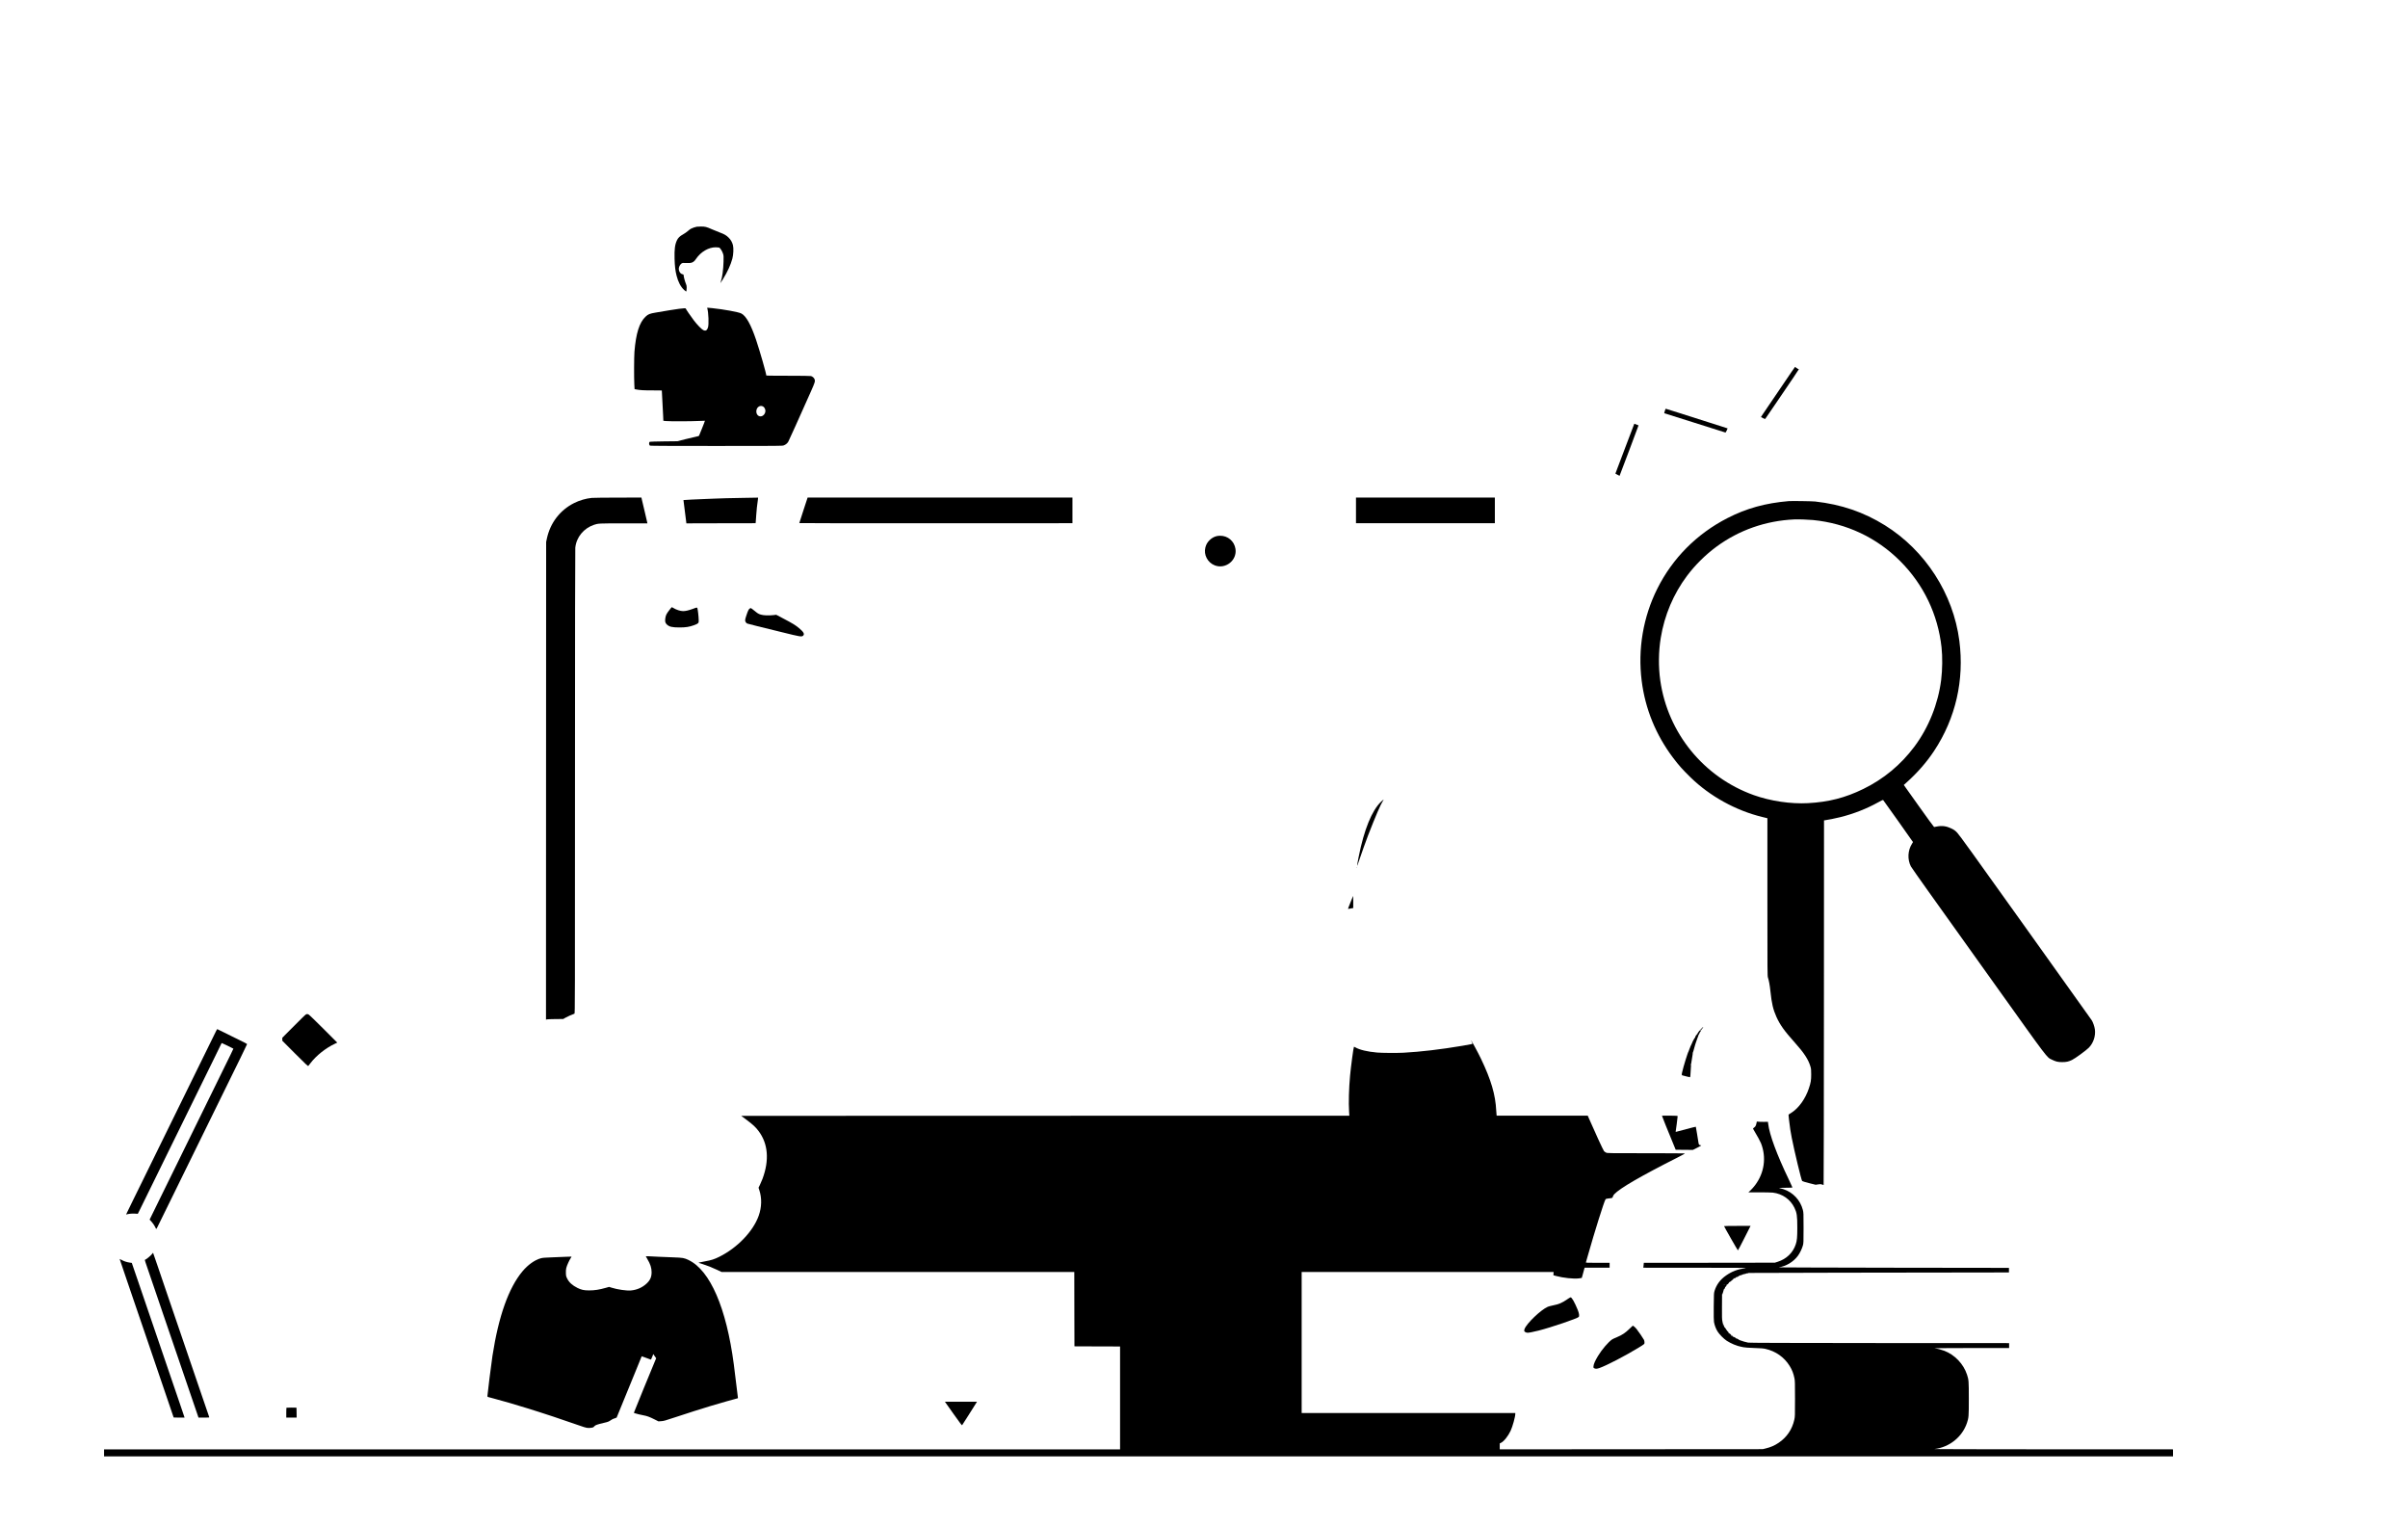 <?xml version="1.0" standalone="no"?>
<!DOCTYPE svg PUBLIC "-//W3C//DTD SVG 20010904//EN"
 "http://www.w3.org/TR/2001/REC-SVG-20010904/DTD/svg10.dtd">
<svg version="1.0" xmlns="http://www.w3.org/2000/svg"
 width="7890pt" height="5000pt" viewBox="0 0 7890 5000"
 preserveAspectRatio="xMidYMid meet">

<g transform="translate(0,5000) scale(0.1,-0.1)"
fill="#000000" stroke="none">
<path d="M22830 42573 c-50 -8 -156 -45 -195 -68 -22 -13 -68 -47 -101 -77
-33 -30 -101 -76 -150 -104 -109 -60 -167 -116 -204 -197 -66 -140 -85 -295
-77 -602 7 -248 24 -391 66 -557 52 -205 137 -367 247 -467 31 -28 59 -51 64
-51 11 0 20 54 20 130 0 51 -6 81 -25 123 -29 62 -75 234 -75 278 0 24 -5 29
-36 35 -77 14 -134 113 -120 207 9 56 56 131 95 151 24 13 52 15 148 10 179
-10 238 16 321 138 156 230 413 380 646 377 45 -1 92 -4 106 -8 35 -9 105
-118 131 -203 20 -66 21 -86 16 -262 -8 -269 -40 -505 -87 -642 -11 -31 -19
-59 -17 -60 2 -2 40 57 86 132 149 241 252 467 307 670 35 132 45 346 19 444
-24 95 -71 177 -140 245 -77 77 -141 114 -290 169 -66 24 -182 71 -258 105
-179 80 -225 91 -362 90 -60 -1 -121 -4 -135 -6z"/>
<path d="M23174 39903 c42 -144 56 -534 23 -633 -33 -97 -76 -120 -155 -83
-54 25 -204 180 -311 322 -100 131 -261 368 -261 382 0 29 -268 -7 -987 -131
-197 -33 -246 -53 -331 -134 -203 -191 -315 -546 -364 -1151 -13 -170 -16
-855 -4 -1076 l8 -146 51 -11 c106 -23 270 -33 550 -31 159 0 290 -1 292 -3 3
-3 32 -558 43 -828 l7 -165 80 -8 c120 -12 831 -11 1069 2 115 6 211 9 213 7
3 -3 -39 -112 -92 -243 -54 -131 -99 -243 -102 -250 -2 -6 -45 -19 -94 -28
-49 -9 -208 -46 -352 -83 l-262 -67 -445 -5 c-245 -3 -451 -9 -458 -13 -37
-24 -31 -106 8 -127 12 -7 787 -10 2174 -10 2091 0 2157 1 2206 19 68 26 121
70 152 128 24 42 342 750 734 1629 141 318 150 347 120 417 -17 42 -66 83
-114 97 -24 6 -292 10 -754 10 -612 0 -717 2 -712 14 11 28 -212 805 -334
1166 -168 497 -324 776 -480 859 -90 48 -567 135 -956 176 -181 18 -168 19
-162 -2z m1834 -3223 c39 -24 72 -89 71 -140 -1 -96 -76 -180 -160 -180 -84 0
-142 75 -137 175 8 130 126 206 226 145z"/>
<path d="M58703 37820 c-59 -88 -222 -328 -362 -533 -139 -204 -323 -475 -409
-602 -86 -126 -174 -256 -195 -288 -22 -31 -38 -59 -36 -61 25 -20 132 -67
138 -60 5 5 172 250 372 544 200 294 445 656 546 804 101 148 183 273 183 278
0 4 -6 8 -14 8 -8 0 -35 16 -60 35 -26 19 -48 35 -50 35 -3 0 -53 -72 -113
-160z"/>
<path d="M54551 36545 c-24 -75 -25 -85 -10 -85 6 0 456 -142 999 -315 544
-173 992 -315 997 -315 8 0 75 132 70 136 -1 1 -281 90 -622 199 -341 108
-795 253 -1009 321 -215 68 -393 124 -396 124 -4 0 -17 -29 -29 -65z"/>
<path d="M53539 36092 c-6 -15 -116 -306 -246 -647 -129 -341 -264 -696 -299
-789 -35 -92 -64 -170 -64 -171 0 -2 31 -19 68 -38 l68 -35 313 825 c172 453
311 826 309 828 -2 2 -34 15 -71 29 l-68 25 -10 -27z"/>
<path d="M19390 33689 c-190 -18 -403 -80 -579 -169 -463 -232 -783 -651 -893
-1166 l-23 -109 -3 -7824 -2 -7824 32 9 c18 4 146 9 283 10 l250 2 70 41 c58
34 225 110 298 134 16 6 17 376 17 7589 0 4913 4 7616 10 7677 36 344 275 635
616 750 134 45 158 46 972 46 l774 0 -5 30 c-2 17 -40 181 -85 365 -44 184
-86 361 -93 393 l-12 57 -771 -1 c-424 -1 -809 -5 -856 -10z"/>
<path d="M24370 33690 c-446 -7 -760 -15 -975 -25 -55 -3 -176 -7 -270 -11
-292 -10 -726 -32 -731 -36 -2 -3 93 -763 96 -763 0 0 510 1 1134 3 l1134 2 6
63 c3 34 11 139 17 232 9 146 24 281 55 498 4 26 5 46 3 45 -2 -1 -213 -5
-469 -8z"/>
<path d="M26326 33286 c-75 -228 -136 -418 -136 -422 0 -5 1999 -8 4475 -6
l4475 2 0 420 0 420 -4339 0 -4339 0 -136 -414z"/>
<path d="M44430 33280 l0 -420 2275 0 2275 0 0 420 0 420 -2275 0 -2275 0 0
-420z"/>
<path d="M58610 33584 c-768 -66 -1386 -237 -2010 -557 -1004 -515 -1799
-1315 -2297 -2312 -464 -927 -643 -1982 -512 -3019 115 -917 464 -1771 1029
-2521 189 -250 312 -388 576 -645 630 -614 1477 -1081 2339 -1292 l175 -43 0
-2583 c0 -2527 0 -2584 19 -2640 32 -94 59 -244 81 -452 42 -397 87 -589 195
-831 119 -263 258 -459 599 -839 310 -345 450 -560 518 -795 20 -69 23 -103
23 -250 0 -194 -12 -268 -76 -459 -111 -335 -327 -640 -562 -792 -41 -27 -83
-54 -92 -59 -16 -10 -16 -21 4 -185 32 -269 49 -380 87 -575 89 -453 316
-1397 343 -1424 10 -10 105 -39 229 -70 l213 -53 78 12 c68 11 84 11 126 -3
27 -10 52 -17 57 -17 4 0 9 2688 10 5973 l3 5972 25 3 c93 11 345 62 510 103
435 108 868 278 1244 488 124 69 151 81 161 69 16 -15 975 -1368 975 -1374 0
-2 -15 -27 -33 -56 -139 -218 -153 -508 -37 -739 16 -30 271 -395 568 -810
296 -415 1273 -1782 2171 -3039 1808 -2532 1706 -2397 1882 -2484 131 -64 200
-81 339 -80 132 0 207 16 318 69 105 49 475 320 559 408 148 156 222 385 193
597 -13 92 -61 231 -102 295 -14 22 -993 1395 -2176 3050 -1745 2444 -2165
3026 -2233 3096 -74 75 -98 93 -189 137 -163 80 -308 100 -477 66 -43 -8 -84
-16 -91 -17 -7 -1 -233 309 -502 688 l-491 690 78 70 c365 326 672 677 918
1050 704 1066 991 2320 824 3605 -200 1538 -1115 2957 -2439 3782 -696 433
-1428 683 -2285 779 -96 11 -773 21 -865 13z m795 -620 c1095 -108 2086 -574
2855 -1344 767 -767 1237 -1747 1356 -2825 34 -313 29 -733 -12 -1065 -98
-785 -411 -1567 -878 -2190 -446 -596 -1005 -1059 -1671 -1385 -592 -290
-1135 -429 -1817 -466 -561 -31 -1229 69 -1773 263 -1639 586 -2818 2031
-3064 3753 -64 452 -59 946 15 1398 121 743 417 1441 860 2032 264 353 604
689 960 952 741 546 1618 854 2554 897 131 6 459 -5 615 -20z"/>
<path d="M39857 32435 c-88 -24 -160 -67 -228 -134 -70 -71 -109 -138 -134
-236 -61 -238 72 -493 305 -585 353 -139 736 161 682 535 -37 255 -250 437
-507 434 -38 0 -92 -7 -118 -14z"/>
<path d="M21933 30016 c-97 -126 -118 -169 -133 -268 -15 -104 -4 -153 46
-202 82 -79 172 -101 419 -101 206 0 314 17 469 72 112 39 153 67 158 105 8
49 -9 272 -28 381 -20 115 -1 110 -174 47 -134 -48 -229 -70 -308 -70 -88 0
-228 45 -321 104 -22 14 -44 26 -48 26 -5 0 -41 -42 -80 -94z"/>
<path d="M24570 30067 c-36 -18 -64 -74 -115 -231 -49 -148 -51 -176 -14 -227
10 -15 31 -31 46 -37 16 -7 156 -43 313 -81 157 -39 532 -131 834 -205 592
-147 634 -154 680 -111 56 52 21 119 -132 247 -115 97 -215 158 -509 312
l-239 126 -84 -10 c-109 -13 -268 -13 -345 0 -112 18 -160 39 -242 107 -99 81
-154 123 -162 123 -3 0 -17 -6 -31 -13z"/>
<path d="M45245 23729 c-295 -283 -552 -916 -724 -1784 -73 -367 -72 -383 8
-145 70 211 237 679 296 830 253 650 402 997 490 1138 14 23 24 42 20 42 -3 0
-44 -37 -90 -81z"/>
<path d="M44451 21574 c0 -11 3 -14 6 -6 3 7 2 16 -1 19 -3 4 -6 -2 -5 -13z"/>
<path d="M44291 20542 c-114 -278 -130 -323 -113 -318 9 2 50 10 90 17 l72 12
0 199 c0 109 -1 198 -2 198 -2 0 -23 -49 -47 -108z"/>
<path d="M10023 16767 c-23 -13 -136 -123 -535 -524 l-238 -239 0 -49 0 -49
419 -420 c357 -358 421 -417 433 -405 7 8 39 48 71 90 184 244 497 494 795
634 l83 39 -453 453 c-249 249 -467 460 -485 468 -37 18 -60 18 -90 2z"/>
<path d="M55775 16332 c-16 -14 -29 -29 -27 -34 1 -4 -5 -8 -14 -8 -11 0 -15
-6 -11 -20 3 -11 -2 -25 -11 -32 -12 -10 -14 -10 -8 0 4 6 3 12 -2 12 -13 0
-93 -111 -86 -121 3 -5 0 -8 -8 -7 -7 2 -12 -5 -12 -14 1 -10 -2 -15 -7 -12
-5 3 -12 -3 -16 -13 -3 -10 -13 -26 -20 -35 -8 -9 -12 -22 -7 -29 4 -7 3 -10
-3 -6 -9 6 -98 -156 -105 -193 -2 -8 -9 -21 -16 -29 -7 -7 -11 -20 -8 -28 3
-8 2 -12 -3 -8 -7 4 -25 -33 -36 -75 -1 -3 -9 -21 -17 -40 -9 -19 -18 -44 -20
-55 -1 -11 -6 -22 -9 -25 -23 -21 -172 -502 -214 -693 -18 -83 -16 -93 25
-100 14 -2 32 -7 40 -10 18 -8 184 -47 197 -47 6 0 13 72 17 168 3 92 9 185
13 206 5 32 4 38 -8 31 -12 -8 -12 -6 0 8 8 10 15 34 17 55 2 20 15 102 29
181 14 79 23 146 20 149 -2 3 -1 10 5 16 5 7 25 72 44 146 19 74 47 164 61
199 14 36 25 68 25 72 0 4 5 20 12 36 6 15 12 30 13 33 1 3 8 21 16 40 7 19
12 38 11 43 -1 4 3 7 9 7 5 0 7 5 4 10 -3 6 -1 10 5 10 7 0 10 6 7 14 -3 8 1
17 9 20 9 3 13 10 10 15 -4 5 -3 11 2 13 15 6 52 80 46 90 -4 7 -2 8 4 4 7 -4
12 -3 12 3 0 5 12 24 26 41 34 39 28 46 -11 12z"/>
<path d="M7087 16237 c-138 -279 -442 -898 -532 -1082 -123 -250 -309 -631
-540 -1100 -81 -165 -200 -408 -265 -540 -65 -132 -188 -384 -275 -560 -87
-176 -213 -432 -280 -570 -67 -137 -182 -371 -255 -520 -73 -148 -188 -382
-255 -520 -67 -137 -207 -421 -310 -630 -103 -209 -200 -407 -215 -441 l-28
-61 59 14 c64 15 183 21 269 13 l55 -4 43 84 c50 100 455 924 582 1185 48 99
154 315 235 480 81 165 200 408 265 540 65 132 193 393 285 580 92 187 211
430 265 540 54 110 180 367 280 570 100 204 224 456 275 560 51 105 179 366
285 580 106 215 200 409 211 433 10 23 23 42 28 42 9 0 370 -175 378 -184 2
-2 -40 -90 -93 -197 -53 -107 -134 -270 -179 -364 -46 -93 -160 -327 -255
-520 -95 -192 -221 -449 -280 -570 -59 -121 -176 -359 -260 -530 -84 -170
-205 -418 -270 -550 -65 -132 -186 -379 -270 -550 -84 -170 -196 -400 -250
-510 -54 -110 -182 -371 -285 -580 -103 -209 -229 -465 -280 -570 -51 -104
-145 -296 -208 -425 l-115 -234 51 -56 c56 -61 112 -144 141 -208 10 -23 22
-42 26 -42 5 0 24 33 43 73 19 39 126 257 237 482 111 226 240 487 285 580 46
94 158 323 250 510 239 486 432 878 550 1120 57 116 176 359 265 540 89 182
215 438 280 570 65 132 186 380 270 550 84 171 201 409 260 530 59 121 203
413 319 649 116 235 212 435 213 444 4 19 15 13 -537 283 -236 116 -433 213
-436 215 -3 2 -18 -20 -32 -49z"/>
<path d="M48200 15916 c0 -5 8 -23 19 -40 10 -17 22 -41 25 -53 8 -26 10 -25
-332 -83 -702 -119 -1374 -198 -1927 -227 -216 -11 -707 -8 -865 6 -315 27
-576 90 -713 171 -21 12 -41 20 -44 16 -15 -15 -100 -649 -127 -946 -38 -411
-51 -885 -32 -1177 l8 -133 -9962 -2 -9963 -3 172 -128 c212 -159 301 -242
394 -366 315 -417 359 -955 131 -1570 -20 -53 -57 -140 -83 -193 l-47 -97 27
-84 c85 -260 77 -555 -21 -832 -182 -513 -699 -1052 -1290 -1346 -163 -81
-261 -113 -466 -149 -98 -18 -188 -36 -199 -40 -23 -9 -34 -5 121 -53 157 -50
307 -109 473 -188 l144 -69 5778 0 5779 0 2 -1217 3 -1218 748 -3 747 -2 0
-308 c1 -435 1 -2573 0 -2839 l0 -223 -16645 0 -16645 0 0 -115 0 -115 33895
0 33895 0 0 115 0 115 -3942 1 c-2169 1 -3912 5 -3874 10 490 57 911 395 1066
857 57 169 60 214 60 792 0 577 -3 615 -59 787 -115 351 -399 649 -745 782
-100 38 -219 69 -316 80 -46 5 414 9 1183 10 l1257 1 0 80 0 80 -4257 2
c-3079 2 -4268 6 -4293 14 -33 11 -124 33 -152 38 -7 1 -23 8 -36 14 -12 7
-27 10 -32 7 -6 -3 -10 -1 -10 5 0 6 -4 9 -9 5 -5 -3 -12 -1 -16 5 -4 6 -11 8
-16 5 -5 -4 -9 -1 -9 5 0 7 -7 9 -16 6 -8 -3 -13 -2 -10 3 6 8 -72 48 -86 44
-5 -2 -8 1 -8 5 0 13 -73 51 -94 49 -10 -1 -20 4 -22 11 -1 7 0 8 3 2 2 -5 9
-10 15 -10 6 0 3 9 -7 20 -17 19 -19 19 -31 2 -13 -16 -14 -16 -8 1 4 12 -6
29 -35 57 -42 41 -64 53 -40 23 7 -10 1 -7 -14 6 -28 25 -38 43 -12 21 11 -9
15 -9 15 -1 0 6 -6 14 -14 17 -16 6 -92 105 -108 140 -6 13 -15 21 -19 18 -5
-3 -9 4 -9 15 0 11 -7 26 -15 34 -8 8 -11 17 -8 20 3 4 -3 19 -13 34 -10 15
-17 31 -16 35 1 4 -5 37 -14 74 -12 54 -14 133 -12 457 l3 392 30 85 c16 47
29 91 28 98 0 7 2 11 5 8 9 -10 43 54 36 67 -4 7 -4 9 1 5 11 -10 57 53 50 70
-3 7 0 10 6 7 13 -9 81 63 73 77 -4 7 -2 8 5 4 6 -4 24 5 41 21 16 15 47 42
69 58 22 17 38 35 36 42 -2 7 1 15 7 19 6 4 8 3 4 -4 -3 -6 -3 -13 2 -16 10
-6 65 28 57 36 -3 2 2 5 10 5 24 0 95 35 89 44 -3 5 3 6 12 2 11 -4 15 -2 11
4 -4 6 3 11 16 11 12 0 40 8 62 18 22 10 42 18 45 19 3 1 24 5 47 9 24 4 45
12 48 16 3 5 12 7 20 4 8 -3 20 -2 27 2 7 4 22 10 33 13 11 2 1379 6 3040 8
1661 2 3576 4 4255 6 l1235 2 0 75 0 75 -3800 5 c-2090 3 -3774 9 -3742 13
239 34 480 179 626 376 62 84 134 231 163 336 22 78 23 93 23 580 0 486 -1
502 -23 588 -81 319 -323 578 -637 680 -44 15 -102 30 -130 36 -37 6 10 9 188
10 166 1 237 4 237 12 0 6 -51 118 -114 249 -397 825 -639 1479 -681 1842 l-6
57 -147 -1 c-81 0 -163 3 -183 7 -36 7 -37 6 -43 -32 -16 -89 -36 -130 -76
-157 -22 -15 -40 -31 -40 -37 0 -6 19 -43 43 -82 105 -174 188 -328 217 -398
182 -461 112 -969 -191 -1372 -43 -57 -110 -134 -150 -171 l-71 -66 359 0
c197 0 397 -5 443 -10 312 -38 572 -220 705 -494 81 -166 95 -263 95 -651 0
-324 -10 -426 -51 -550 -92 -276 -305 -481 -596 -572 l-88 -28 -2147 -3 -2148
-2 -1 -23 c0 -12 -4 -48 -8 -79 l-7 -58 1720 -1 c1457 -1 1706 -3 1626 -14
-256 -35 -441 -105 -635 -240 -189 -132 -314 -300 -377 -506 -21 -71 -22 -94
-26 -514 -2 -293 0 -460 8 -503 18 -103 63 -225 116 -309 60 -97 204 -243 304
-308 133 -86 332 -170 455 -191 11 -2 52 -11 90 -19 46 -10 166 -19 350 -25
218 -7 300 -13 370 -29 335 -74 616 -272 793 -557 81 -131 126 -245 159 -409
16 -81 18 -149 18 -670 0 -568 -1 -582 -23 -685 -69 -315 -246 -576 -512 -755
-138 -93 -262 -146 -435 -188 l-90 -21 -4307 -3 -4308 -3 0 97 1 98 39 18 c94
43 237 222 316 393 67 144 154 460 154 558 l0 26 -3500 0 -3500 0 0 2310 0
2310 4128 0 4127 0 -3 -54 -4 -53 84 -23 c238 -65 579 -101 750 -80 51 6 94
13 96 15 2 2 17 54 33 117 17 62 37 137 45 166 l15 52 409 0 410 0 0 80 0 80
-391 0 c-369 0 -390 1 -385 18 3 9 33 113 66 229 213 754 528 1758 574 1828
12 18 28 25 73 30 165 19 154 15 169 64 7 24 28 59 46 78 191 201 864 591
2100 1216 137 69 222 117 213 121 -9 3 -583 6 -1277 6 -1238 0 -1263 1 -1303
20 -23 11 -53 33 -68 48 -23 24 -313 653 -491 1065 l-42 97 -1492 0 -1492 0
-4 22 c-3 13 -7 77 -11 143 -26 525 -168 1007 -499 1699 -100 209 -326 626
-326 602z m8305 -8014 c-3 -3 -11 0 -18 7 -9 10 -8 11 6 5 10 -3 15 -9 12 -12z
m-88 -324 c-3 -7 -5 -2 -5 12 0 14 2 19 5 13 2 -7 2 -19 0 -25z m41 -983 c-3
-3 -9 2 -12 12 -6 14 -5 15 5 6 7 -7 10 -15 7 -18z"/>
<path d="M54455 13449 c-2 -3 55 -149 127 -325 72 -175 174 -425 227 -554 l96
-235 282 -3 283 -2 147 74 c105 53 140 75 121 75 -15 1 -38 6 -52 12 -28 13
-27 10 -81 368 -19 123 -37 226 -40 229 -3 3 -143 -32 -312 -77 -170 -45 -318
-84 -331 -88 -16 -4 -21 -2 -17 8 5 14 65 478 65 504 0 12 -45 15 -256 17
-141 2 -257 0 -259 -3z"/>
<path d="M56490 9833 c1 -17 446 -796 454 -795 5 0 100 181 211 401 l203 401
-434 0 c-239 0 -434 -3 -434 -7z"/>
<path d="M5002 8945 c-28 -51 -202 -200 -252 -217 -11 -3 -5 -22 200 -618 67
-195 162 -474 212 -620 49 -146 121 -355 158 -465 38 -110 130 -380 205 -600
75 -220 161 -472 191 -560 31 -88 95 -277 144 -420 48 -143 143 -420 210 -615
151 -441 408 -1194 423 -1237 l10 -33 180 0 c167 0 179 1 172 18 -7 18 -52
149 -290 847 -79 231 -173 508 -210 615 -37 107 -137 400 -222 650 -85 250
-177 518 -203 595 -27 77 -115 334 -195 570 -81 237 -212 621 -292 855 -80
234 -208 609 -284 835 -77 225 -141 411 -143 413 -2 2 -8 -4 -14 -13z"/>
<path d="M21160 8846 c0 -4 23 -45 51 -92 99 -165 139 -288 139 -430 0 -155
-44 -258 -158 -367 -142 -135 -321 -214 -522 -232 -143 -12 -441 31 -630 91
l-82 26 -92 -26 c-241 -68 -380 -89 -571 -89 -165 1 -248 19 -375 82 -168 84
-274 181 -336 306 -35 71 -39 86 -42 177 -3 71 1 120 13 171 19 80 96 250 145
322 18 26 30 48 28 49 -1 2 -79 0 -173 -5 -93 -4 -303 -13 -466 -19 -244 -9
-309 -14 -370 -31 -199 -55 -420 -212 -600 -427 -452 -540 -783 -1470 -983
-2767 -34 -221 -166 -1268 -166 -1319 0 -15 7 -27 18 -30 9 -3 87 -24 172 -46
342 -91 680 -189 1110 -322 486 -149 1216 -391 1713 -567 244 -86 271 -91 405
-72 44 6 58 13 83 44 34 42 93 63 329 118 120 27 143 37 208 80 41 27 80 49
87 49 7 0 34 9 61 21 l49 20 244 597 c134 328 297 725 361 882 65 157 139 339
165 405 26 66 49 122 51 124 2 2 68 -21 146 -52 79 -32 148 -57 153 -57 6 0
26 41 45 91 l36 90 47 -69 48 -68 -20 -45 c-85 -198 -711 -1728 -711 -1739 0
-5 19 -14 43 -20 23 -7 74 -20 112 -31 39 -11 110 -26 158 -34 114 -20 202
-52 362 -133 l130 -65 90 6 c81 5 126 17 440 122 426 141 856 278 1190 379
295 88 801 232 850 242 19 3 35 10 35 16 0 14 -108 891 -136 1103 -243 1848
-774 3074 -1478 3415 -150 72 -183 78 -507 90 -341 12 -692 28 -811 36 -49 3
-88 3 -88 0z"/>
<path d="M3920 8757 c0 -2 90 -269 201 -593 111 -324 232 -679 269 -789 125
-366 351 -1028 407 -1190 30 -88 92 -270 138 -405 46 -135 180 -528 298 -875
392 -1146 457 -1338 457 -1341 0 -2 81 -4 179 -4 l179 0 -53 158 c-29 86 -87
256 -128 377 -41 121 -141 414 -222 650 -349 1021 -431 1263 -565 1655 -78
228 -168 492 -200 585 -66 194 -145 424 -360 1055 -84 245 -163 477 -177 516
l-24 72 -75 11 c-94 14 -181 43 -261 87 -35 18 -63 32 -63 31z"/>
<path d="M51353 7436 c-176 -121 -271 -161 -472 -201 -68 -14 -143 -34 -168
-45 -228 -101 -688 -541 -759 -725 -9 -24 -14 -55 -11 -68 8 -28 64 -57 111
-57 49 0 179 26 361 71 403 102 1276 398 1313 446 26 35 14 118 -34 236 -100
245 -192 407 -232 407 -9 0 -59 -29 -109 -64z"/>
<path d="M53389 6467 c-131 -129 -245 -205 -402 -269 -67 -27 -140 -61 -162
-75 -123 -81 -341 -336 -465 -543 -94 -156 -141 -262 -147 -330 -5 -57 -5 -58
25 -74 43 -22 87 -20 168 8 229 79 852 403 1284 667 201 124 194 117 193 176
0 27 -8 63 -17 80 -28 55 -186 286 -243 355 -46 57 -106 108 -125 108 -3 0
-52 -46 -109 -103z"/>
<path d="M31237 3689 c222 -313 279 -388 288 -377 7 7 85 128 172 268 88 140
185 293 215 340 30 47 64 102 77 123 l23 37 -526 0 -525 0 276 -391z"/>
<path d="M9387 3884 c-4 -4 -7 -79 -7 -166 l0 -158 170 0 170 0 -2 163 -3 162
-161 3 c-88 1 -163 -1 -167 -4z"/>
</g>
</svg>
